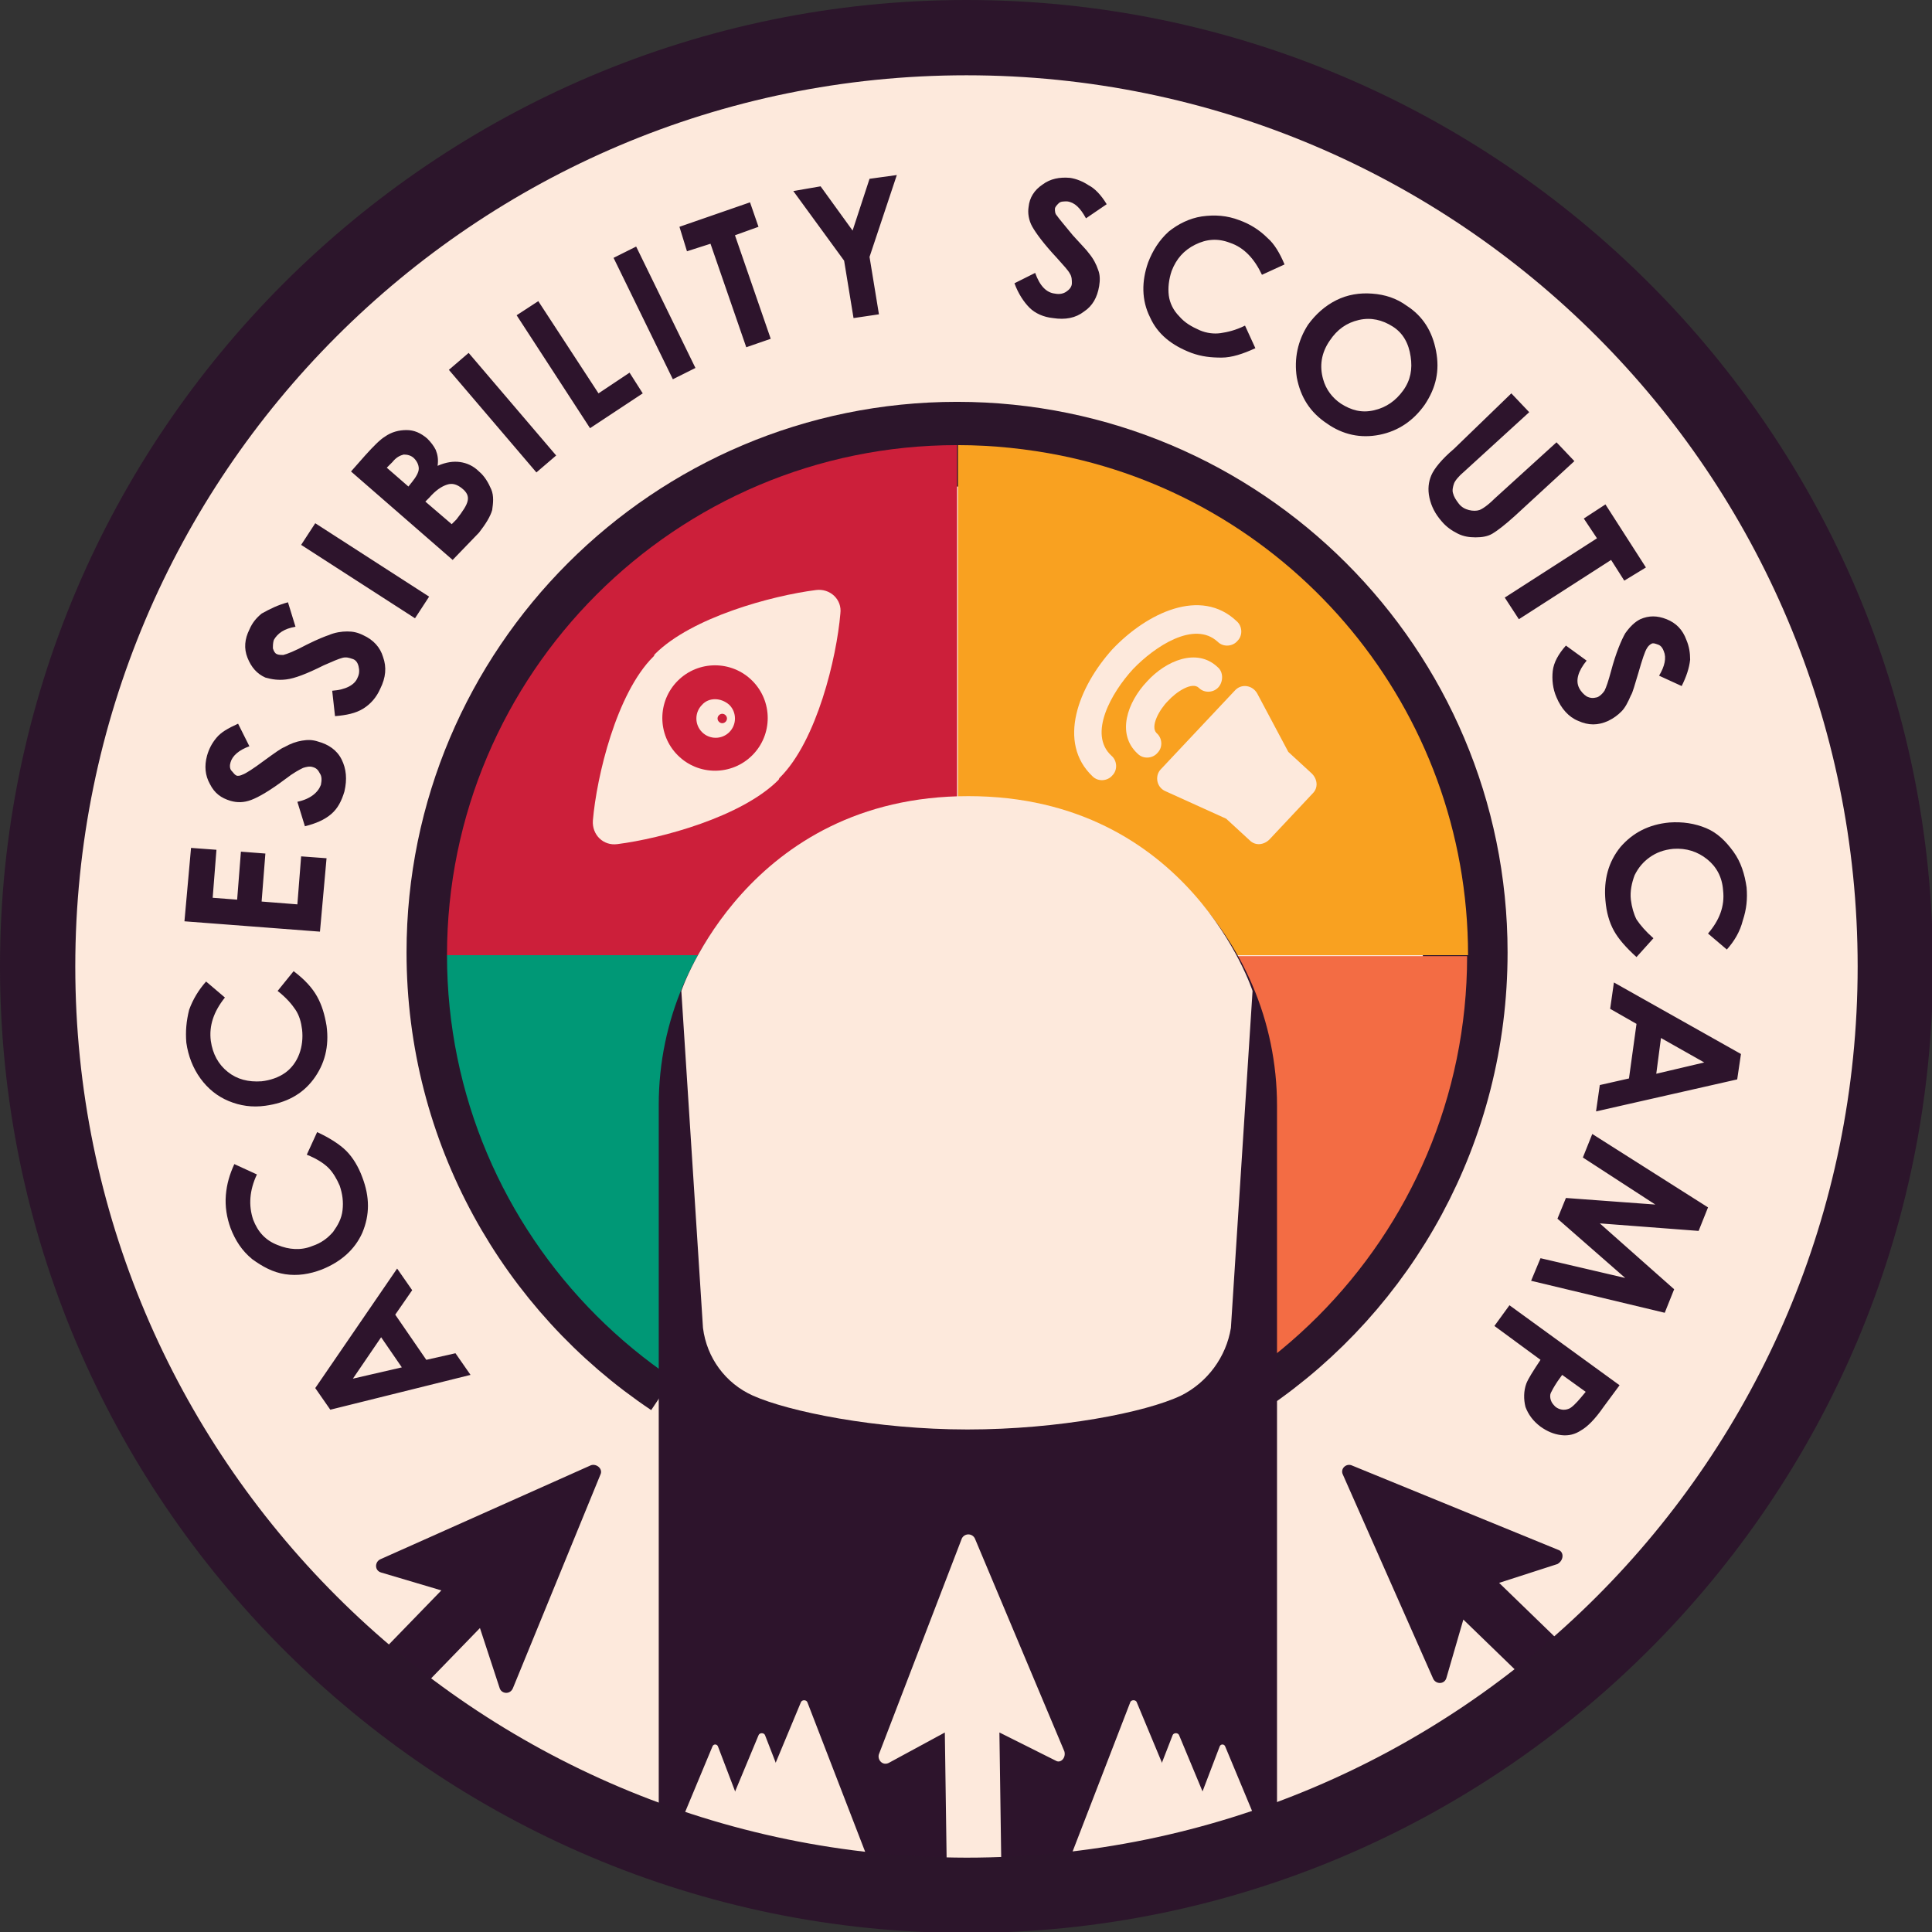 <svg xmlns="http://www.w3.org/2000/svg" viewBox="0 0 205.3 205.3"><rect x="0" y="0" width="205.3" height="205.3" fill="#333333" stroke="none"/><style>.st0,.st1{fill:#d8d9da;stroke:#b1b3b6;stroke-width:4;stroke-miterlimit:10}.st1{fill:#fff;stroke:#b2b4b6}.st2{fill:#b2b4b6}.st3{fill:#dcddde}.st4{fill:none;stroke:#cfd1d2;stroke-linecap:round;stroke-linejoin:round;stroke-miterlimit:10}.st5{fill:#fff}.st6{fill:#fde9dc}.st7{fill:#2c152b}.st8{fill:#009876}.st9{fill:#2d142c}.st10,.st11{fill-rule:evenodd;clip-rule:evenodd;fill:#fde9dc}.st11{fill:#2d142c}.st12{fill:none;stroke:#2c152b;stroke-width:9;stroke-miterlimit:10}.st13{fill:#cc1f3a}.st14{fill:#f9a120}.st15{fill:#f36c44}.st16{fill-rule:evenodd;clip-rule:evenodd;fill:#cc1f3a}</style><g id="Layer_1"><path class="st6" d="M102.7 201.3C48.3 201.3 4 157.1 4 102.7S48.3 4 102.7 4s98.7 44.3 98.7 98.7-44.3 98.6-98.7 98.6z"/><path class="st12" d="M132.1 145.9c14.3-9.7 23.6-26.1 23.6-44.7 0-29.8-24.2-54-54-54s-54 24.2-54 54c0 18.7 9.5 35.2 24 44.9"/><path class="st13" d="M101.7 47.3c-29.9 0-54.2 24.3-54.2 54.2h54.2V47.3z"/><path class="st14" d="M156 101.5c0-26.2-18.6-48.1-43.3-53.1-3.5-.7-7.2-1.1-10.9-1.1v54.2H156z"/><path class="st15" d="M101.7 155.8c29.9 0 54.2-24.3 54.2-54.2h-54.2v54.2z"/><path class="st8" d="M47.5 101.5c0 29.9 24.3 54.2 54.2 54.2v-54.2H47.5z"/><path class="st9" d="M135.7 195.4v-77.9c0-18.1-14.8-32.8-32.8-32.8C84.8 84.6 70 99.4 70 117.4v77.9l32.9 3.9 32.8-3.8z"/><path class="st6" d="M113.1 186.1l-9.5-22.6a.77.77 0 0 0-1.4 0l-8.8 22.9c-.2.6.4 1.3 1.1.9l5.9-3.2.2 14c0 .7.6 1.3 1.3 1.3h3.2c.7 0 1.3-.6 1.3-1.3l-.2-14 6 3c.5.3 1.1-.3.9-1zm12.7 6.8l-5-12c-.1-.3-.6-.3-.7 0l-6.8 17.6c-.1.3.2.7.6.5l3.1-1.7 2.3 2c0 .4.3.7.7.7h1.7c.4 0 .7-.3.7-.7l-.1-7.4 3.2 1.6c.1.1.4-.2.3-.6z"/><path class="st6" d="M130.3 196.4l-5-12c-.1-.3-.6-.3-.7 0l-4.7 12.1c-.1.3.2.7.6.5l3.1-1.7.1 4.7c0 .4.3.7.7.7h1.7c.4 0 .7-.3.7-.7l-.1-4.7 3.2 1.6c.2.2.6-.2.4-.5z"/><path class="st6" d="M134.2 195.2l-4-9.6c-.1-.3-.5-.3-.6 0l-3.7 9.7c-.1.3.2.5.4.4l2.5-1.4.1 5.9c0 .3.2.5.5.5h1.3c.3 0 .5-.2.5-.5l-.1-5.9 2.5 1.3c.4.1.7-.1.6-.4zm-54.1-2.3l5-12c.1-.3.6-.3.7 0l6.8 17.6c.1.3-.2.7-.6.5l-3.1-1.7-2.3 2c0 .4-.3.7-.7.7h-1.7c-.4 0-.7-.3-.7-.7l.1-7.4-3.2 1.6c-.1.1-.4-.2-.3-.6z"/><path class="st6" d="M75.6 196.4l5-12c.1-.3.6-.3.7 0l4.7 12.1c.1.3-.2.7-.6.5l-3.1-1.7-.1 6c0 .4-.3.7-.7.7h-1.7c-.4 0-.7-.3-.7-.7l.1-6-3.2 1.6c-.2.2-.6-.2-.4-.5z"/><path class="st6" d="M71.7 195.2l4-9.6c.1-.3.5-.3.6 0l3.7 9.7c.1.3-.2.5-.4.4l-2.5-1.4-.1 5.9c0 .3-.2.5-.5.5h-1.3c-.3 0-.5-.2-.5-.5l.1-5.9-2.5 1.3c-.4.1-.7-.1-.6-.4zm61.4-89.9l-2.3 35.8c-.5 3.1-2.5 5.8-5.3 7.2-3.8 1.8-13 3.6-22.7 3.6s-19-1.9-22.8-3.6c-2.9-1.3-4.9-4-5.3-7.2l-2.3-35.8s7-20.7 30.5-20.7 30.2 20.7 30.2 20.7z"/><path class="st9" d="M35.1 149.8l-1.6-2.3 8.7-12.7 1.6 2.3-1.8 2.6 3.3 4.8 3.1-.7 1.6 2.3-14.9 3.7zm2.4-3.3l5.2-1.2-2.2-3.2-3 4.4zm-12.6-22.8l2.4 1.1c-.8 1.7-.9 3.3-.4 4.8.5 1.3 1.3 2.2 2.6 2.7 1.2.5 2.5.6 3.7.1.9-.3 1.6-.8 2.2-1.5.5-.7.9-1.4 1-2.3s0-1.7-.3-2.6c-.3-.7-.7-1.4-1.2-1.9s-1.3-1-2.3-1.4l1.1-2.4c1.3.6 2.4 1.3 3.1 2 .7.7 1.3 1.7 1.7 2.8.8 2.1.8 4 0 5.9-.8 1.8-2.3 3.1-4.3 3.9-1.3.5-2.6.7-3.9.5s-2.4-.8-3.5-1.6c-1.1-.9-1.8-2-2.3-3.3-.4-1.1-.6-2.3-.5-3.5s.4-2.2.9-3.3zm-3-19.4l2 1.7c-1.2 1.5-1.7 3-1.5 4.6.2 1.4.8 2.5 1.8 3.3s2.2 1.1 3.6 1c.9-.1 1.8-.4 2.5-.9s1.2-1.2 1.5-2c.3-.8.4-1.7.3-2.6-.1-.8-.3-1.5-.7-2.1-.4-.6-1-1.3-1.9-2l1.7-2.1c1.2.9 2 1.8 2.5 2.7s.8 1.9 1 3.1c.3 2.2-.2 4.1-1.4 5.7-1.2 1.6-2.9 2.5-5.1 2.8-1.4.2-2.7 0-3.9-.5s-2.2-1.3-3-2.4c-.8-1.1-1.3-2.4-1.5-3.8-.1-1.2 0-2.3.3-3.5.4-1.1 1-2.1 1.8-3zm-2.3-6.4l.7-7.8 2.7.2-.4 5.1 2.6.2.4-5.1 2.6.2-.4 5.1 3.8.3.4-5.1 2.7.2L34 99l-14.4-1.1zm5.7-21l1.2 2.4c-1.1.4-1.8 1-2 1.7-.1.3-.1.7.1.9s.3.4.5.5c.2.1.5 0 .7-.1.3-.1 1.1-.6 2.3-1.5 1.1-.8 1.8-1.3 2.1-1.4.7-.4 1.3-.6 1.9-.7.6-.1 1.1-.1 1.7.1 1.1.3 2 .9 2.5 1.9s.6 2.1.3 3.4c-.3 1-.7 1.8-1.4 2.4-.7.6-1.6 1-2.8 1.3l-.8-2.6c1.4-.3 2.2-1 2.5-1.8.1-.5.1-.9-.1-1.2-.2-.4-.4-.6-.8-.7-.3-.1-.7 0-1 .1-.4.2-1 .5-1.9 1.2-1.6 1.2-2.8 1.9-3.6 2.2s-1.5.3-2.2.1c-1-.3-1.7-.8-2.2-1.8-.5-.9-.6-1.9-.3-3 .2-.7.5-1.3 1-1.9s1.2-1 2.3-1.5zM30.6 64l.8 2.6c-1.2.2-1.9.7-2.3 1.4-.1.3-.1.6-.1.9.1.3.2.5.4.6.2.1.5.1.7.1.4-.1 1.2-.4 2.5-1.1 1.2-.6 2-.9 2.3-1 .7-.3 1.4-.4 2-.4.6 0 1.1.1 1.7.4 1.1.5 1.8 1.3 2.1 2.3.4 1.1.3 2.2-.3 3.4-.4.9-1 1.6-1.8 2.1s-1.8.7-3 .8l-.3-2.7c1.4-.1 2.4-.6 2.7-1.4.2-.4.2-.8.1-1.2-.1-.4-.3-.7-.7-.8-.3-.1-.6-.2-1-.1s-1.1.4-2 .8c-1.8.9-3.1 1.4-4 1.5-.8.1-1.5 0-2.2-.2-.9-.4-1.5-1.1-1.9-2.1s-.3-2 .2-3c.3-.7.7-1.2 1.3-1.7.9-.5 1.7-.9 2.8-1.2zm1.4-6.1l1.5-2.3 12.1 7.8-1.5 2.3L32 57.9zm16.1 1.6l-10.8-9.4 1.5-1.7c.9-1 1.6-1.7 2.1-2 .7-.5 1.5-.7 2.3-.7.8 0 1.5.3 2.2.9.4.4.7.8.9 1.2.2.5.3 1 .2 1.7.9-.4 1.7-.5 2.4-.4.7.1 1.4.4 2 1 .6.5 1 1.2 1.3 1.9s.2 1.5.1 2.2c-.2.7-.7 1.5-1.4 2.4l-2.8 2.9zm-7-9.8l2.3 2 .4-.5c.4-.5.7-1 .7-1.4s-.2-.8-.5-1.1c-.3-.3-.7-.4-1.1-.4-.4.1-.8.3-1.2.8l-.6.6zm4.1 3.6l2.8 2.4.5-.5c.7-.9 1.1-1.5 1.2-2s-.1-.9-.6-1.3-1-.6-1.6-.4-1.2.6-1.9 1.4l-.4.4zm2.5-14l2.1-1.8 9.3 10.9-2.1 1.8-9.3-10.9zm7.2-5.8l2.3-1.5 6.4 9.8 3.3-2.2 1.4 2.2-5.6 3.7-7.8-12zm10.3-6.1l2.4-1.2 6.3 12.9-2.4 1.2-6.3-12.9zm7-3.3l7.5-2.6.9 2.6-2.5.9 3.8 11-2.6.9-3.8-11-2.5.8-.8-2.6zm12.1-3.8l2.9-.5 3.4 4.7 1.8-5.5 2.9-.4-2.9 8.7 1 6.1-2.7.4-1-6.1-5.4-7.4zm33.3 1.4l-2.2 1.5c-.6-1.1-1.2-1.7-2-1.8-.4 0-.7 0-.9.2s-.4.4-.4.6c0 .2 0 .5.2.7.2.3.8 1 1.7 2.1.9 1 1.5 1.6 1.7 1.9.5.6.8 1.2 1 1.8.2.5.2 1.1.1 1.7-.2 1.2-.7 2.1-1.6 2.7-.9.7-2 .9-3.3.7-1-.1-1.9-.5-2.5-1.1s-1.2-1.5-1.6-2.6L110 29c.5 1.4 1.2 2.1 2.1 2.2.5.1.9 0 1.2-.2s.6-.5.6-.9c0-.3 0-.7-.2-1-.2-.4-.7-.9-1.4-1.7-1.4-1.5-2.2-2.6-2.6-3.3s-.5-1.5-.4-2.1c.1-1 .6-1.8 1.5-2.4.8-.6 1.8-.8 2.9-.7.7.1 1.4.4 2 .8.6.3 1.3 1 1.9 2zm18.9 6.4l-2.4 1.1c-.8-1.7-1.9-2.9-3.4-3.4-1.3-.5-2.5-.4-3.7.2-1.2.6-2 1.5-2.5 2.8-.3.9-.4 1.8-.3 2.6.1.8.5 1.6 1.1 2.2.6.7 1.3 1.1 2.2 1.5.7.3 1.5.4 2.2.3.7-.1 1.6-.3 2.6-.8l1.1 2.4c-1.3.6-2.5 1-3.6 1s-2.1-.1-3.2-.5c-2.1-.8-3.6-2-4.4-3.8-.9-1.8-.9-3.8-.2-5.8.5-1.3 1.2-2.4 2.2-3.3 1-.8 2.2-1.4 3.5-1.6 1.4-.2 2.7-.1 4 .4 1.1.4 2.1 1 3 1.9.7.6 1.3 1.6 1.8 2.8zm13 4.4c1.7 1.1 2.7 2.7 3.1 4.8s0 3.9-1.2 5.7c-1.2 1.7-2.8 2.8-4.8 3.2s-3.9 0-5.6-1.2c-1.8-1.2-2.8-2.8-3.2-4.9-.3-2 .1-3.9 1.2-5.6.8-1.1 1.8-2 3-2.6 1.2-.6 2.5-.8 3.8-.7 1.4.1 2.6.5 3.7 1.3zm-1.5 2.2c-1.1-.7-2.3-1-3.6-.7-1.3.3-2.3 1-3.1 2.2-.9 1.3-1.1 2.7-.7 4.1.3 1.1 1 2 1.9 2.6 1.1.7 2.2 1 3.5.7 1.3-.3 2.3-1 3.1-2.1.8-1.1 1-2.3.8-3.6-.2-1.4-.8-2.5-1.9-3.2zm12.6 7.1l1.9 2-6.9 6.3c-.6.5-1 1-1.1 1.3s-.2.7-.1 1c.1.4.3.7.6 1.1.3.4.7.6 1.1.7.4.1.8.1 1.1 0 .3-.1.9-.5 1.6-1.2l6.6-6 1.9 2-6.3 5.8c-1.1 1-1.9 1.6-2.4 1.9-.5.3-1.1.4-1.8.4s-1.3-.1-1.9-.4-1.2-.7-1.7-1.3c-.7-.8-1.1-1.6-1.3-2.5s-.1-1.7.2-2.4c.3-.7 1.1-1.7 2.4-2.8l6.1-5.9zm10 11.8l4.3 6.7-2.3 1.4-1.4-2.2-9.8 6.3-1.5-2.3 9.8-6.3-1.4-2.1 2.3-1.5zm8.1 19.3l-2.4-1.1c.6-1 .8-1.9.5-2.6-.1-.3-.3-.6-.6-.7-.3-.1-.5-.2-.7-.1s-.4.3-.5.5c-.2.3-.5 1.2-.9 2.6-.4 1.3-.6 2.1-.8 2.4-.3.7-.6 1.3-1 1.7s-.8.7-1.4 1c-1.1.5-2.1.5-3.2 0-1-.4-1.8-1.3-2.3-2.5-.4-.9-.5-1.9-.4-2.8s.6-1.8 1.4-2.7l2.2 1.6c-.9 1.1-1.2 2.1-.8 2.9.2.4.5.7.8.9.4.2.7.2 1.1.1.3-.1.6-.4.8-.7.2-.4.4-1 .7-2.1.5-1.9 1.1-3.3 1.5-4 .5-.7 1-1.2 1.6-1.5.9-.4 1.8-.4 2.8 0 1 .4 1.7 1.1 2.1 2.2.3.7.4 1.4.4 2.1-.1.9-.4 1.8-.9 2.8zm4.8 28l-2-1.7c1.2-1.4 1.8-2.9 1.6-4.6-.1-1.4-.7-2.5-1.7-3.3-1-.8-2.2-1.2-3.6-1.1-1 .1-1.8.4-2.5.9s-1.2 1.1-1.6 1.9c-.3.8-.5 1.7-.4 2.6.1.8.3 1.5.6 2.1.4.6 1 1.3 1.8 2l-1.8 2c-1.1-1-1.9-1.9-2.4-2.8-.5-.9-.8-2-.9-3.2-.2-2.2.3-4.1 1.6-5.7 1.3-1.5 3-2.4 5.2-2.6 1.4-.1 2.7.1 3.9.6 1.2.5 2.1 1.4 2.9 2.5.8 1.1 1.2 2.4 1.4 3.8.1 1.2 0 2.3-.4 3.5-.3 1.2-.9 2.2-1.7 3.1zM185 112l-.4 2.7-15 3.4.4-2.8 3.1-.7.8-5.8-2.8-1.6.4-2.8L185 112zm-3.9.9l-4.6-2.6-.5 3.8 5.1-1.2zm.4 15.4l-1 2.5-10.5-.8 7.9 7-1 2.5-14.2-3.4 1-2.4 9 2.1-7.2-6.3.9-2.2 9.5.7-7.7-5 1-2.5 12.3 7.8zm-9.4 18.9l-1.7 2.3c-.9 1.3-1.7 2.1-2.4 2.5-.6.4-1.3.6-2.1.5s-1.5-.4-2.2-.9c-.8-.6-1.3-1.3-1.6-2.1-.2-.8-.2-1.7.1-2.5.2-.5.7-1.3 1.5-2.5l-4.9-3.6 1.6-2.2 11.7 8.5zm-6.1-1.1l-.5.7c-.4.6-.6 1-.7 1.2s-.1.5 0 .8.3.5.5.7c.4.3.9.4 1.4.2.3-.1.8-.6 1.3-1.2l.5-.6-2.5-1.8zm-.4 18.6l-22-9c-.6-.2-1.2.4-.9 1l9.6 21.7c.3.6 1.2.6 1.4-.1l1.8-6.2 9.7 9.4c.5.5 1.3.5 1.7 0l2.1-2.2c.5-.5.5-1.3 0-1.7l-9.7-9.4 6.2-2c.7-.4.7-1.3.1-1.5zM54.5 179.4l9.3-22.7c.3-.6-.4-1.2-1-1l-22.4 10c-.6.3-.6 1.2.1 1.4l6.4 1.9-9.7 10c-.5.5-.5 1.3 0 1.8l2.3 2.2c.5.5 1.3.5 1.8 0l9.7-10 2.1 6.4c.2.6 1.1.7 1.4 0z"/><path class="st10" d="M86.7 62.7c-4.7.6-13.2 2.9-17.1 6.8 0 0-.1.1-.1.2l-.1.1c-3.9 3.9-6 12.7-6.4 17.4-.1 1.5 1.1 2.7 2.6 2.5 4.7-.6 13.2-2.9 17.1-6.8 0 0 .1-.1.1-.2l.1-.1c3.9-3.9 6-12.7 6.4-17.4.2-1.5-1.1-2.7-2.6-2.5z"/><ellipse transform="rotate(-45.001 75.989 76.323)" class="st16" cx="76" cy="76.3" rx="5.6" ry="5.6"/><path class="st10" d="M74.6 74.9c-.8.8-.8 2.1 0 2.9.8.8 2.1.8 2.9 0s.8-2.1 0-2.9c-.9-.8-2.2-.8-2.9 0zm2.5 1.8c-.2.2-.5.2-.7 0-.2-.2-.2-.5 0-.7.2-.2.5-.2.7 0 .2.2.2.5 0 .7z"/><path class="st6" d="M123.9 84.1l6.4 2.9 2.5 2.3c.6.6 1.5.5 2.1-.1l4.6-4.9c.6-.6.5-1.5-.1-2.1l-2.5-2.3-3.3-6.2c-.5-.9-1.7-1.1-2.4-.3l-7.9 8.4c-.6.7-.4 1.9.6 2.3zm-2-11.7c-2.1 2.2-3.3 5.6-1 7.7.6.6 1.6.5 2.1-.1.6-.6.5-1.6-.1-2.1-.7-.7.3-2.5 1.2-3.4.9-1 2.6-2.1 3.3-1.4.6.6 1.6.5 2.1-.1s.5-1.6-.1-2.1c-2.2-2.1-5.5-.7-7.5 1.5z"/><path class="st6" d="M116.1 82.5c.6.6 1.6.5 2.1-.1.6-.6.5-1.6-.1-2.1-2.5-2.3 0-6.7 2.3-9.2 2.3-2.4 6.5-5.2 9-2.9.6.6 1.6.5 2.1-.1.6-.6.5-1.6-.1-2.1-3.8-3.6-9.5-.9-13.2 3-3.6 4-5.9 9.9-2.1 13.5z"/><path class="st7" d="M102.7 8c52.3 0 94.7 42.4 94.7 94.7s-42.4 94.7-94.7 94.7C50.4 197.3 8 154.9 8 102.7S50.4 8 102.7 8m0-8C46.1 0 0 46.1 0 102.7s46.1 102.7 102.7 102.7 102.7-46.1 102.7-102.7S159.3 0 102.7 0z"/></g></svg>